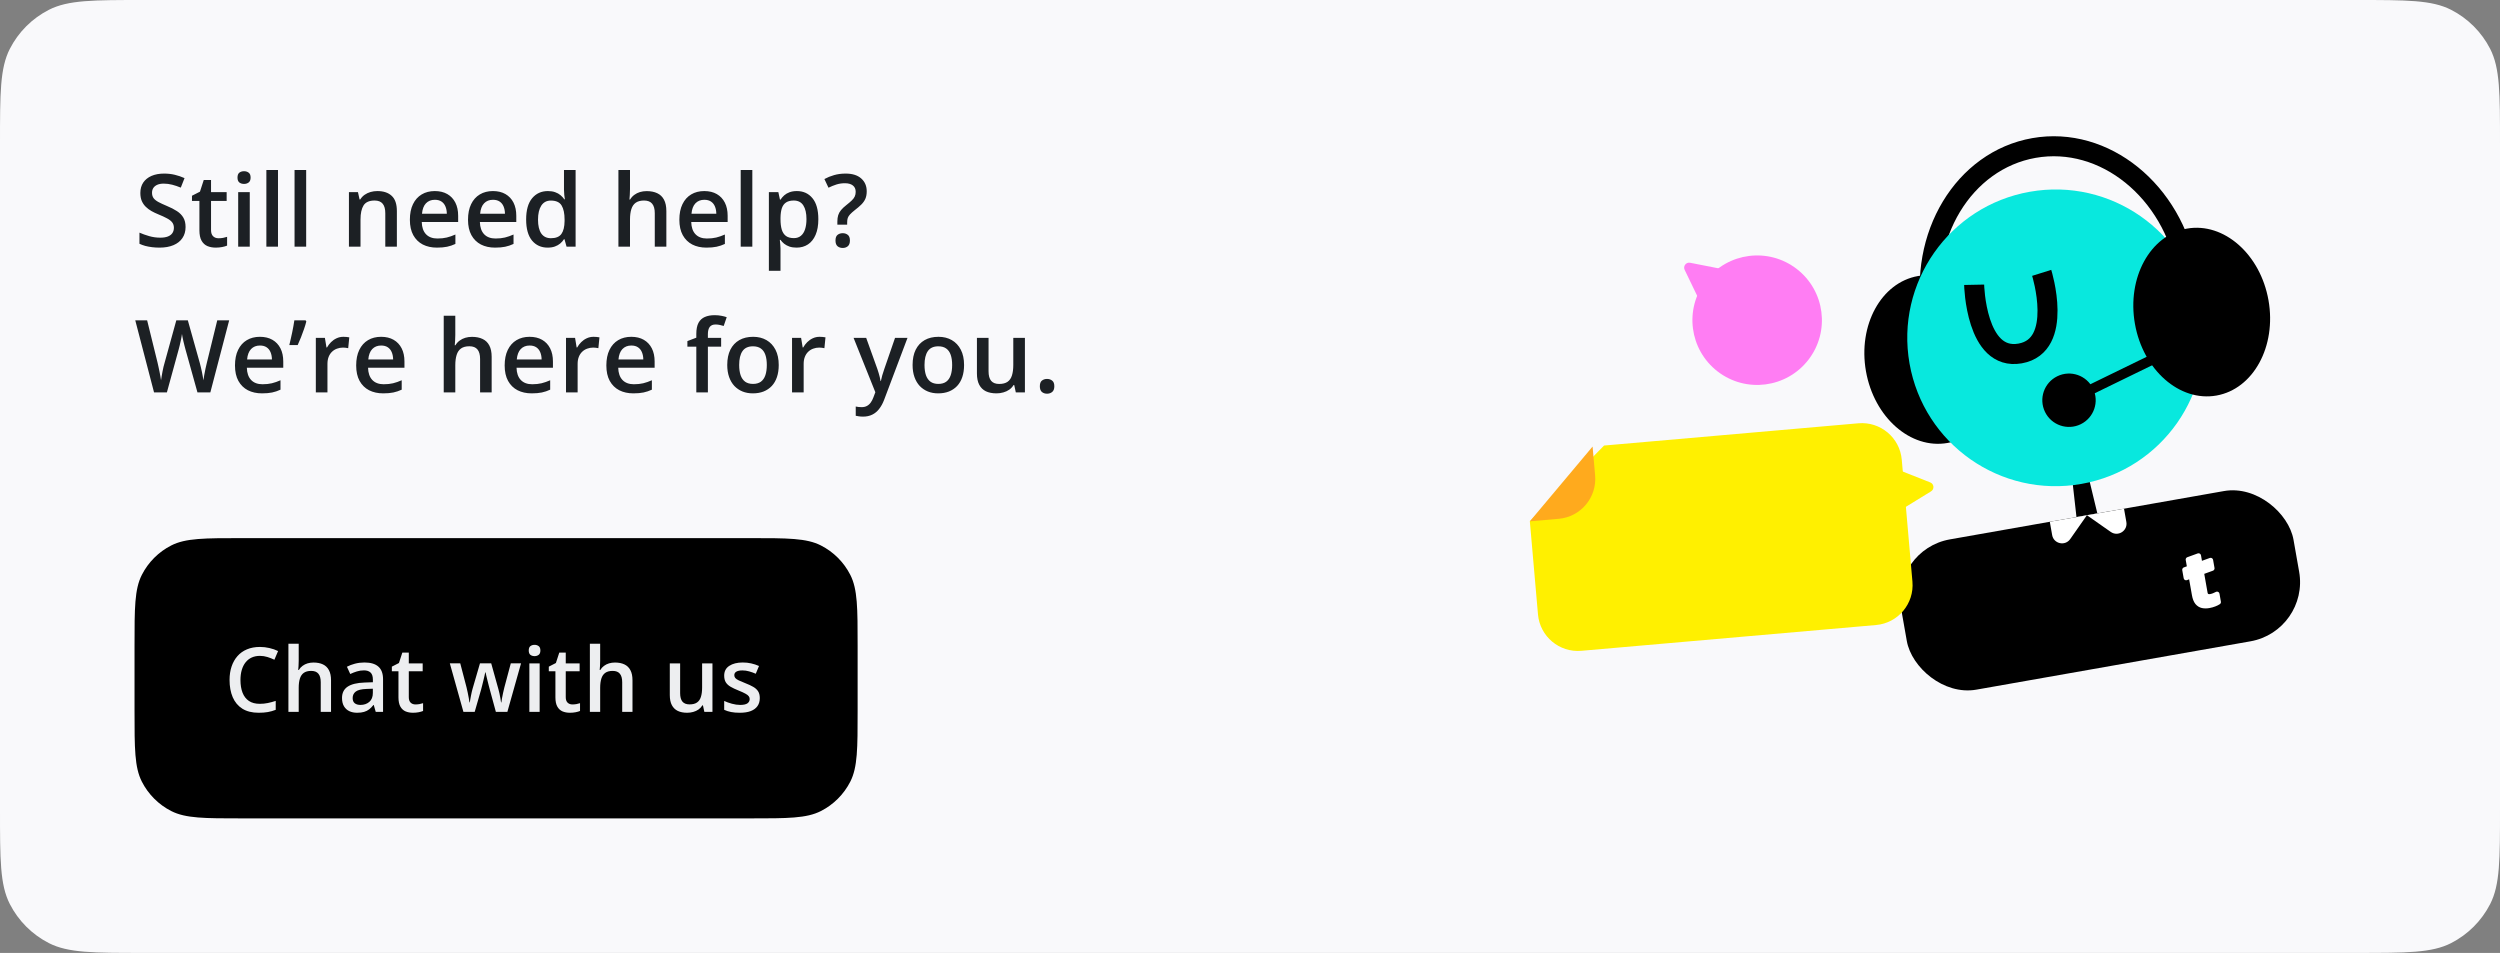 <svg width="446" height="170" viewBox="0 0 446 170" fill="none" xmlns="http://www.w3.org/2000/svg">
<rect x="0" y="0" width="446" height="170" fill="#808080" stroke="none"/>
<path d="M0 25.6C0 16.639 0 12.159 1.744 8.736C3.278 5.726 5.726 3.278 8.736 1.744C12.159 0 16.639 0 25.6 0H420.4C429.361 0 433.841 0 437.264 1.744C440.274 3.278 442.722 5.726 444.256 8.736C446 12.159 446 16.639 446 25.6V144.4C446 153.361 446 157.842 444.256 161.264C442.722 164.275 440.274 166.722 437.264 168.256C433.841 170 429.361 170 420.4 170H25.6C16.639 170 12.159 170 8.736 168.256C5.726 166.722 3.278 164.275 1.744 161.264C0 157.842 0 153.361 0 144.4V25.6Z" fill="#F9F9FB"/>
<path d="M33.105 40.502C33.105 41.264 32.918 41.92 32.543 42.471C32.174 43.022 31.641 43.444 30.943 43.737C30.252 44.029 29.426 44.176 28.465 44.176C27.996 44.176 27.548 44.15 27.12 44.097C26.692 44.044 26.288 43.968 25.907 43.868C25.532 43.763 25.189 43.637 24.879 43.49V41.504C25.4 41.733 25.983 41.941 26.628 42.128C27.273 42.31 27.929 42.401 28.597 42.401C29.142 42.401 29.593 42.33 29.95 42.19C30.314 42.043 30.583 41.838 30.759 41.575C30.935 41.305 31.023 40.992 31.023 40.634C31.023 40.253 30.92 39.931 30.715 39.667C30.51 39.404 30.199 39.163 29.783 38.947C29.373 38.724 28.857 38.487 28.236 38.235C27.814 38.065 27.41 37.871 27.023 37.654C26.643 37.438 26.303 37.183 26.004 36.89C25.705 36.597 25.468 36.251 25.292 35.853C25.122 35.449 25.037 34.974 25.037 34.429C25.037 33.702 25.21 33.081 25.556 32.566C25.907 32.05 26.399 31.654 27.032 31.379C27.671 31.104 28.415 30.966 29.265 30.966C29.939 30.966 30.571 31.036 31.163 31.177C31.761 31.318 32.347 31.517 32.921 31.775L32.253 33.471C31.726 33.254 31.213 33.081 30.715 32.952C30.223 32.824 29.719 32.759 29.203 32.759C28.758 32.759 28.38 32.826 28.069 32.961C27.759 33.096 27.521 33.286 27.357 33.532C27.199 33.773 27.12 34.06 27.12 34.394C27.12 34.769 27.211 35.085 27.393 35.343C27.58 35.595 27.867 35.826 28.254 36.037C28.646 36.248 29.15 36.483 29.766 36.74C30.475 37.033 31.075 37.341 31.567 37.663C32.065 37.986 32.446 38.372 32.71 38.824C32.974 39.269 33.105 39.828 33.105 40.502ZM38.994 42.506C39.264 42.506 39.53 42.483 39.794 42.436C40.058 42.383 40.298 42.322 40.515 42.251V43.816C40.286 43.915 39.99 44 39.627 44.071C39.264 44.141 38.886 44.176 38.493 44.176C37.942 44.176 37.447 44.085 37.008 43.904C36.568 43.716 36.22 43.397 35.962 42.946C35.704 42.494 35.575 41.87 35.575 41.074V35.844H34.248V34.921L35.672 34.192L36.349 32.109H37.649V34.271H40.435V35.844H37.649V41.047C37.649 41.539 37.773 41.906 38.019 42.146C38.265 42.386 38.59 42.506 38.994 42.506ZM44.558 34.271V44H42.492V34.271H44.558ZM43.538 30.544C43.855 30.544 44.127 30.629 44.355 30.799C44.59 30.969 44.707 31.262 44.707 31.678C44.707 32.088 44.59 32.381 44.355 32.557C44.127 32.727 43.855 32.812 43.538 32.812C43.21 32.812 42.932 32.727 42.703 32.557C42.48 32.381 42.369 32.088 42.369 31.678C42.369 31.262 42.48 30.969 42.703 30.799C42.932 30.629 43.21 30.544 43.538 30.544ZM49.594 44H47.52V30.325H49.594V44ZM54.621 44H52.547V30.325H54.621V44ZM67.321 34.086C68.417 34.086 69.269 34.37 69.879 34.939C70.494 35.501 70.802 36.407 70.802 37.654V44H68.736V38.041C68.736 37.285 68.581 36.72 68.27 36.345C67.96 35.964 67.48 35.774 66.829 35.774C65.886 35.774 65.23 36.064 64.86 36.644C64.497 37.224 64.315 38.065 64.315 39.166V44H62.25V34.271H63.858L64.148 35.589H64.263C64.474 35.249 64.734 34.971 65.045 34.754C65.361 34.532 65.713 34.364 66.1 34.253C66.492 34.142 66.899 34.086 67.321 34.086ZM77.569 34.086C78.436 34.086 79.181 34.265 79.802 34.622C80.423 34.98 80.9 35.487 81.234 36.143C81.568 36.799 81.735 37.584 81.735 38.498V39.606H75.24C75.264 40.549 75.516 41.276 75.996 41.785C76.482 42.295 77.162 42.55 78.035 42.55C78.656 42.55 79.213 42.492 79.705 42.374C80.203 42.251 80.716 42.072 81.243 41.838V43.517C80.757 43.745 80.262 43.912 79.758 44.018C79.254 44.123 78.65 44.176 77.947 44.176C76.992 44.176 76.151 43.992 75.425 43.622C74.704 43.247 74.139 42.691 73.728 41.952C73.324 41.214 73.122 40.297 73.122 39.201C73.122 38.112 73.307 37.186 73.676 36.424C74.045 35.662 74.564 35.082 75.231 34.684C75.899 34.285 76.679 34.086 77.569 34.086ZM77.569 35.642C76.919 35.642 76.392 35.853 75.987 36.275C75.589 36.697 75.355 37.315 75.284 38.129H79.714C79.708 37.643 79.626 37.212 79.468 36.837C79.315 36.462 79.081 36.169 78.765 35.958C78.454 35.747 78.056 35.642 77.569 35.642ZM87.94 34.086C88.808 34.086 89.552 34.265 90.173 34.622C90.794 34.98 91.272 35.487 91.606 36.143C91.939 36.799 92.106 37.584 92.106 38.498V39.606H85.611C85.635 40.549 85.887 41.276 86.367 41.785C86.853 42.295 87.533 42.55 88.406 42.55C89.027 42.55 89.584 42.492 90.076 42.374C90.574 42.251 91.087 42.072 91.614 41.838V43.517C91.128 43.745 90.633 43.912 90.129 44.018C89.625 44.123 89.022 44.176 88.318 44.176C87.363 44.176 86.522 43.992 85.796 43.622C85.075 43.247 84.51 42.691 84.1 41.952C83.695 41.214 83.493 40.297 83.493 39.201C83.493 38.112 83.678 37.186 84.047 36.424C84.416 35.662 84.935 35.082 85.603 34.684C86.27 34.285 87.05 34.086 87.94 34.086ZM87.94 35.642C87.29 35.642 86.763 35.853 86.358 36.275C85.96 36.697 85.726 37.315 85.655 38.129H90.085C90.079 37.643 89.997 37.212 89.839 36.837C89.686 36.462 89.452 36.169 89.136 35.958C88.825 35.747 88.427 35.642 87.94 35.642ZM97.705 44.176C96.545 44.176 95.613 43.754 94.91 42.91C94.213 42.061 93.864 40.81 93.864 39.157C93.864 37.487 94.219 36.225 94.928 35.369C95.643 34.514 96.583 34.086 97.749 34.086C98.241 34.086 98.672 34.154 99.041 34.288C99.41 34.417 99.727 34.593 99.99 34.816C100.26 35.038 100.488 35.287 100.676 35.563H100.772C100.743 35.381 100.708 35.12 100.667 34.781C100.632 34.435 100.614 34.115 100.614 33.822V30.325H102.688V44H101.071L100.702 42.673H100.614C100.438 42.954 100.216 43.209 99.946 43.438C99.683 43.66 99.366 43.839 98.997 43.974C98.634 44.109 98.203 44.176 97.705 44.176ZM98.285 42.497C99.17 42.497 99.794 42.242 100.157 41.733C100.521 41.223 100.708 40.458 100.72 39.439V39.166C100.72 38.076 100.544 37.242 100.192 36.661C99.841 36.075 99.199 35.782 98.268 35.782C97.523 35.782 96.955 36.084 96.562 36.688C96.176 37.285 95.982 38.12 95.982 39.193C95.982 40.265 96.176 41.085 96.562 41.654C96.955 42.216 97.529 42.497 98.285 42.497ZM112.392 30.325V33.761C112.392 34.118 112.38 34.467 112.356 34.807C112.339 35.147 112.318 35.41 112.295 35.598H112.409C112.614 35.258 112.866 34.98 113.165 34.763C113.464 34.54 113.798 34.373 114.167 34.262C114.542 34.151 114.94 34.095 115.362 34.095C116.106 34.095 116.739 34.221 117.261 34.473C117.782 34.719 118.181 35.103 118.456 35.624C118.737 36.146 118.878 36.822 118.878 37.654V44H116.812V38.041C116.812 37.285 116.657 36.72 116.347 36.345C116.036 35.964 115.556 35.774 114.905 35.774C114.278 35.774 113.78 35.906 113.411 36.169C113.048 36.427 112.787 36.811 112.629 37.321C112.471 37.825 112.392 38.44 112.392 39.166V44H110.326V30.325H112.392ZM125.646 34.086C126.513 34.086 127.257 34.265 127.878 34.622C128.499 34.98 128.977 35.487 129.311 36.143C129.645 36.799 129.812 37.584 129.812 38.498V39.606H123.316C123.34 40.549 123.592 41.276 124.072 41.785C124.559 42.295 125.238 42.55 126.111 42.55C126.732 42.55 127.289 42.492 127.781 42.374C128.279 42.251 128.792 42.072 129.319 41.838V43.517C128.833 43.745 128.338 43.912 127.834 44.018C127.33 44.123 126.727 44.176 126.023 44.176C125.068 44.176 124.228 43.992 123.501 43.622C122.78 43.247 122.215 42.691 121.805 41.952C121.4 41.214 121.198 40.297 121.198 39.201C121.198 38.112 121.383 37.186 121.752 36.424C122.121 35.662 122.64 35.082 123.308 34.684C123.976 34.285 124.755 34.086 125.646 34.086ZM125.646 35.642C124.995 35.642 124.468 35.853 124.063 36.275C123.665 36.697 123.431 37.315 123.36 38.129H127.79C127.784 37.643 127.702 37.212 127.544 36.837C127.392 36.462 127.157 36.169 126.841 35.958C126.53 35.747 126.132 35.642 125.646 35.642ZM134.215 44H132.141V30.325H134.215V44ZM142.16 34.086C143.314 34.086 144.24 34.508 144.938 35.352C145.641 36.196 145.992 37.45 145.992 39.114C145.992 40.215 145.828 41.144 145.5 41.9C145.178 42.65 144.724 43.218 144.138 43.605C143.558 43.986 142.881 44.176 142.107 44.176C141.615 44.176 141.188 44.112 140.824 43.983C140.461 43.854 140.15 43.687 139.893 43.482C139.635 43.271 139.418 43.042 139.242 42.796H139.119C139.148 43.031 139.175 43.291 139.198 43.578C139.228 43.86 139.242 44.117 139.242 44.352V48.316H137.168V34.271H138.855L139.146 35.615H139.242C139.424 35.34 139.644 35.085 139.901 34.851C140.165 34.617 140.481 34.432 140.851 34.297C141.226 34.157 141.662 34.086 142.16 34.086ZM141.606 35.774C141.038 35.774 140.581 35.888 140.235 36.117C139.896 36.339 139.646 36.676 139.488 37.127C139.336 37.578 139.254 38.144 139.242 38.824V39.114C139.242 39.834 139.315 40.447 139.462 40.95C139.614 41.449 139.863 41.829 140.209 42.093C140.561 42.351 141.035 42.48 141.633 42.48C142.137 42.48 142.553 42.342 142.881 42.067C143.215 41.791 143.464 41.399 143.628 40.889C143.792 40.379 143.874 39.779 143.874 39.087C143.874 38.038 143.687 37.224 143.312 36.644C142.942 36.064 142.374 35.774 141.606 35.774ZM149.385 40.08V39.527C149.385 39.093 149.435 38.715 149.534 38.393C149.634 38.071 149.801 37.769 150.035 37.487C150.27 37.2 150.586 36.902 150.984 36.591C151.395 36.269 151.72 35.99 151.96 35.756C152.206 35.522 152.382 35.287 152.487 35.053C152.599 34.813 152.654 34.534 152.654 34.218C152.654 33.72 152.484 33.342 152.145 33.084C151.811 32.821 151.339 32.689 150.729 32.689C150.19 32.689 149.684 32.765 149.209 32.917C148.734 33.07 148.266 33.26 147.803 33.489L147.073 31.942C147.606 31.649 148.184 31.414 148.805 31.238C149.432 31.057 150.12 30.966 150.87 30.966C152.065 30.966 152.988 31.256 153.639 31.836C154.295 32.416 154.623 33.181 154.623 34.13C154.623 34.652 154.541 35.1 154.377 35.475C154.213 35.844 153.97 36.187 153.647 36.503C153.331 36.814 152.947 37.142 152.496 37.487C152.127 37.781 151.843 38.035 151.644 38.252C151.45 38.463 151.315 38.677 151.239 38.894C151.169 39.111 151.134 39.371 151.134 39.676V40.08H149.385ZM149.051 42.91C149.051 42.43 149.174 42.093 149.42 41.9C149.672 41.7 149.979 41.601 150.343 41.601C150.694 41.601 150.996 41.7 151.248 41.9C151.5 42.093 151.626 42.43 151.626 42.91C151.626 43.379 151.5 43.719 151.248 43.93C150.996 44.135 150.694 44.237 150.343 44.237C149.979 44.237 149.672 44.135 149.42 43.93C149.174 43.719 149.051 43.379 149.051 42.91ZM40.884 57.151L37.526 70H35.224L33.079 62.301C33.026 62.114 32.968 61.891 32.903 61.633C32.839 61.375 32.774 61.112 32.71 60.842C32.651 60.572 32.599 60.326 32.552 60.104C32.511 59.875 32.481 59.7 32.464 59.576C32.452 59.7 32.426 59.872 32.385 60.095C32.344 60.318 32.294 60.564 32.235 60.833C32.183 61.097 32.124 61.361 32.06 61.624C31.995 61.882 31.936 62.111 31.884 62.31L29.774 70H27.48L24.132 57.151H26.25L28.105 64.683C28.163 64.923 28.222 65.184 28.28 65.465C28.345 65.74 28.403 66.019 28.456 66.3C28.515 66.581 28.567 66.857 28.614 67.126C28.661 67.39 28.699 67.63 28.729 67.847C28.758 67.624 28.796 67.378 28.843 67.109C28.89 66.833 28.939 66.555 28.992 66.274C29.051 65.987 29.109 65.711 29.168 65.448C29.232 65.184 29.297 64.947 29.361 64.736L31.453 57.151H33.51L35.645 64.762C35.71 64.979 35.772 65.222 35.83 65.492C35.895 65.761 35.956 66.036 36.015 66.318C36.073 66.599 36.126 66.871 36.173 67.135C36.22 67.399 36.258 67.636 36.287 67.847C36.328 67.56 36.381 67.232 36.445 66.862C36.51 66.493 36.583 66.118 36.665 65.737C36.747 65.357 36.829 65.005 36.911 64.683L38.757 57.151H40.884ZM46.368 60.086C47.235 60.086 47.98 60.265 48.601 60.622C49.222 60.98 49.699 61.487 50.033 62.143C50.367 62.799 50.534 63.584 50.534 64.498V65.606H44.039C44.062 66.549 44.315 67.276 44.795 67.785C45.281 68.295 45.961 68.55 46.834 68.55C47.455 68.55 48.012 68.492 48.504 68.374C49.002 68.251 49.515 68.073 50.042 67.838V69.517C49.556 69.745 49.06 69.912 48.557 70.018C48.053 70.123 47.449 70.176 46.746 70.176C45.791 70.176 44.95 69.992 44.224 69.622C43.503 69.247 42.938 68.691 42.527 67.952C42.123 67.214 41.921 66.297 41.921 65.201C41.921 64.112 42.105 63.186 42.475 62.424C42.844 61.662 43.362 61.082 44.03 60.684C44.698 60.285 45.477 60.086 46.368 60.086ZM46.368 61.642C45.718 61.642 45.19 61.853 44.786 62.275C44.388 62.697 44.153 63.315 44.083 64.129H48.513C48.507 63.643 48.425 63.212 48.267 62.837C48.114 62.462 47.88 62.169 47.563 61.958C47.253 61.747 46.855 61.642 46.368 61.642ZM54.516 57.151L54.648 57.344C54.542 57.772 54.404 58.229 54.234 58.715C54.07 59.201 53.892 59.688 53.698 60.174C53.505 60.66 53.309 61.12 53.109 61.554H51.615C51.697 61.208 51.782 60.845 51.87 60.464C51.958 60.077 52.043 59.691 52.125 59.304C52.207 58.911 52.28 58.533 52.345 58.17C52.409 57.801 52.465 57.461 52.512 57.151H54.516ZM61.274 60.086C61.438 60.086 61.617 60.095 61.81 60.112C62.004 60.13 62.171 60.154 62.312 60.183L62.118 62.117C61.995 62.081 61.843 62.055 61.661 62.037C61.485 62.02 61.327 62.011 61.187 62.011C60.817 62.011 60.466 62.072 60.132 62.196C59.798 62.313 59.502 62.494 59.244 62.74C58.986 62.981 58.784 63.282 58.638 63.646C58.491 64.009 58.418 64.431 58.418 64.911V70H56.344V60.271H57.961L58.242 61.985H58.339C58.532 61.639 58.773 61.322 59.06 61.035C59.347 60.748 59.675 60.52 60.044 60.35C60.419 60.174 60.829 60.086 61.274 60.086ZM67.989 60.086C68.856 60.086 69.601 60.265 70.222 60.622C70.843 60.98 71.32 61.487 71.654 62.143C71.988 62.799 72.155 63.584 72.155 64.498V65.606H65.66C65.684 66.549 65.936 67.276 66.416 67.785C66.902 68.295 67.582 68.55 68.455 68.55C69.076 68.55 69.633 68.492 70.125 68.374C70.623 68.251 71.136 68.073 71.663 67.838V69.517C71.177 69.745 70.682 69.912 70.178 70.018C69.674 70.123 69.07 70.176 68.367 70.176C67.412 70.176 66.571 69.992 65.845 69.622C65.124 69.247 64.559 68.691 64.148 67.952C63.744 67.214 63.542 66.297 63.542 65.201C63.542 64.112 63.727 63.186 64.096 62.424C64.465 61.662 64.983 61.082 65.651 60.684C66.319 60.285 67.099 60.086 67.989 60.086ZM67.989 61.642C67.339 61.642 66.811 61.853 66.407 62.275C66.009 62.697 65.774 63.315 65.704 64.129H70.134C70.128 63.643 70.046 63.212 69.888 62.837C69.735 62.462 69.501 62.169 69.185 61.958C68.874 61.747 68.476 61.642 67.989 61.642ZM81.226 56.325V59.761C81.226 60.118 81.214 60.467 81.19 60.807C81.173 61.147 81.152 61.41 81.129 61.598H81.243C81.448 61.258 81.7 60.98 81.999 60.763C82.298 60.54 82.632 60.373 83.001 60.262C83.376 60.151 83.774 60.095 84.196 60.095C84.94 60.095 85.573 60.221 86.095 60.473C86.616 60.719 87.015 61.103 87.29 61.624C87.571 62.146 87.712 62.822 87.712 63.654V70H85.647V64.041C85.647 63.285 85.491 62.72 85.181 62.345C84.87 61.964 84.39 61.774 83.739 61.774C83.112 61.774 82.614 61.906 82.245 62.169C81.882 62.427 81.621 62.811 81.463 63.321C81.305 63.825 81.226 64.44 81.226 65.166V70H79.16V56.325H81.226ZM94.48 60.086C95.347 60.086 96.091 60.265 96.712 60.622C97.333 60.98 97.811 61.487 98.144 62.143C98.478 62.799 98.645 63.584 98.645 64.498V65.606H92.15C92.174 66.549 92.426 67.276 92.906 67.785C93.393 68.295 94.072 68.55 94.945 68.55C95.566 68.55 96.123 68.492 96.615 68.374C97.113 68.251 97.626 68.073 98.153 67.838V69.517C97.667 69.745 97.172 69.912 96.668 70.018C96.164 70.123 95.561 70.176 94.857 70.176C93.902 70.176 93.061 69.992 92.335 69.622C91.614 69.247 91.049 68.691 90.639 67.952C90.234 67.214 90.032 66.297 90.032 65.201C90.032 64.112 90.217 63.186 90.586 62.424C90.955 61.662 91.474 61.082 92.142 60.684C92.81 60.285 93.589 60.086 94.48 60.086ZM94.48 61.642C93.829 61.642 93.302 61.853 92.897 62.275C92.499 62.697 92.265 63.315 92.194 64.129H96.624C96.618 63.643 96.536 63.212 96.378 62.837C96.226 62.462 95.991 62.169 95.675 61.958C95.364 61.747 94.966 61.642 94.48 61.642ZM105.905 60.086C106.069 60.086 106.248 60.095 106.441 60.112C106.635 60.13 106.802 60.154 106.942 60.183L106.749 62.117C106.626 62.081 106.474 62.055 106.292 62.037C106.116 62.02 105.958 62.011 105.817 62.011C105.448 62.011 105.097 62.072 104.763 62.196C104.429 62.313 104.133 62.494 103.875 62.74C103.617 62.981 103.415 63.282 103.269 63.646C103.122 64.009 103.049 64.431 103.049 64.911V70H100.975V60.271H102.592L102.873 61.985H102.97C103.163 61.639 103.403 61.322 103.69 61.035C103.978 60.748 104.306 60.52 104.675 60.35C105.05 60.174 105.46 60.086 105.905 60.086ZM112.62 60.086C113.487 60.086 114.231 60.265 114.853 60.622C115.474 60.98 115.951 61.487 116.285 62.143C116.619 62.799 116.786 63.584 116.786 64.498V65.606H110.291C110.314 66.549 110.566 67.276 111.047 67.785C111.533 68.295 112.213 68.55 113.086 68.55C113.707 68.55 114.264 68.492 114.756 68.374C115.254 68.251 115.767 68.073 116.294 67.838V69.517C115.808 69.745 115.312 69.912 114.809 70.018C114.305 70.123 113.701 70.176 112.998 70.176C112.043 70.176 111.202 69.992 110.476 69.622C109.755 69.247 109.189 68.691 108.779 67.952C108.375 67.214 108.173 66.297 108.173 65.201C108.173 64.112 108.357 63.186 108.727 62.424C109.096 61.662 109.614 61.082 110.282 60.684C110.95 60.285 111.729 60.086 112.62 60.086ZM112.62 61.642C111.97 61.642 111.442 61.853 111.038 62.275C110.64 62.697 110.405 63.315 110.335 64.129H114.765C114.759 63.643 114.677 63.212 114.519 62.837C114.366 62.462 114.132 62.169 113.815 61.958C113.505 61.747 113.106 61.642 112.62 61.642ZM128.651 61.844H126.287V70H124.222V61.844H122.631V60.851L124.222 60.244V59.568C124.222 58.742 124.351 58.085 124.608 57.599C124.872 57.112 125.247 56.764 125.733 56.553C126.226 56.336 126.812 56.228 127.491 56.228C127.937 56.228 128.344 56.266 128.713 56.342C129.082 56.412 129.393 56.494 129.645 56.588L129.108 58.153C128.909 58.088 128.687 58.029 128.44 57.977C128.194 57.918 127.931 57.889 127.649 57.889C127.181 57.889 126.835 58.035 126.612 58.328C126.396 58.621 126.287 59.049 126.287 59.612V60.271H128.651V61.844ZM138.926 65.114C138.926 65.922 138.82 66.64 138.609 67.267C138.398 67.894 138.091 68.424 137.687 68.858C137.282 69.285 136.796 69.614 136.228 69.842C135.659 70.065 135.018 70.176 134.303 70.176C133.635 70.176 133.022 70.065 132.466 69.842C131.909 69.614 131.426 69.285 131.016 68.858C130.611 68.424 130.298 67.894 130.075 67.267C129.853 66.64 129.741 65.922 129.741 65.114C129.741 64.041 129.926 63.133 130.295 62.389C130.67 61.639 131.203 61.068 131.895 60.675C132.586 60.282 133.409 60.086 134.364 60.086C135.261 60.086 136.052 60.282 136.737 60.675C137.423 61.068 137.959 61.639 138.346 62.389C138.732 63.139 138.926 64.047 138.926 65.114ZM131.868 65.114C131.868 65.823 131.953 66.429 132.123 66.933C132.299 67.437 132.568 67.823 132.932 68.093C133.295 68.357 133.764 68.489 134.338 68.489C134.912 68.489 135.381 68.357 135.744 68.093C136.107 67.823 136.374 67.437 136.544 66.933C136.714 66.429 136.799 65.823 136.799 65.114C136.799 64.404 136.714 63.804 136.544 63.312C136.374 62.814 136.107 62.436 135.744 62.178C135.381 61.914 134.909 61.782 134.329 61.782C133.474 61.782 132.85 62.07 132.457 62.644C132.064 63.218 131.868 64.041 131.868 65.114ZM146.229 60.086C146.394 60.086 146.572 60.095 146.766 60.112C146.959 60.13 147.126 60.154 147.267 60.183L147.073 62.117C146.95 62.081 146.798 62.055 146.616 62.037C146.44 62.02 146.282 62.011 146.142 62.011C145.772 62.011 145.421 62.072 145.087 62.196C144.753 62.313 144.457 62.494 144.199 62.74C143.941 62.981 143.739 63.282 143.593 63.646C143.446 64.009 143.373 64.431 143.373 64.911V70H141.299V60.271H142.916L143.197 61.985H143.294C143.487 61.639 143.728 61.322 144.015 61.035C144.302 60.748 144.63 60.52 144.999 60.35C145.374 60.174 145.784 60.086 146.229 60.086ZM152.276 60.271H154.526L156.521 65.825C156.609 66.077 156.688 66.326 156.759 66.573C156.835 66.813 156.899 67.05 156.952 67.284C157.011 67.519 157.058 67.753 157.093 67.987H157.146C157.204 67.683 157.286 67.343 157.392 66.968C157.503 66.587 157.626 66.206 157.761 65.825L159.677 60.271H161.9L157.726 71.336C157.485 71.969 157.189 72.508 156.838 72.953C156.492 73.404 156.082 73.744 155.607 73.973C155.133 74.207 154.591 74.325 153.981 74.325C153.688 74.325 153.434 74.307 153.217 74.272C153 74.242 152.815 74.21 152.663 74.175V72.523C152.786 72.552 152.941 72.578 153.129 72.602C153.316 72.625 153.51 72.637 153.709 72.637C154.078 72.637 154.397 72.564 154.667 72.417C154.937 72.271 155.165 72.063 155.353 71.793C155.54 71.529 155.695 71.228 155.818 70.888L156.161 69.974L152.276 60.271ZM171.99 65.114C171.99 65.922 171.885 66.64 171.674 67.267C171.463 67.894 171.155 68.424 170.751 68.858C170.347 69.285 169.86 69.614 169.292 69.842C168.724 70.065 168.082 70.176 167.367 70.176C166.699 70.176 166.087 70.065 165.53 69.842C164.974 69.614 164.49 69.285 164.08 68.858C163.676 68.424 163.362 67.894 163.14 67.267C162.917 66.64 162.806 65.922 162.806 65.114C162.806 64.041 162.99 63.133 163.359 62.389C163.734 61.639 164.268 61.068 164.959 60.675C165.65 60.282 166.474 60.086 167.429 60.086C168.325 60.086 169.116 60.282 169.802 60.675C170.487 61.068 171.023 61.639 171.41 62.389C171.797 63.139 171.99 64.047 171.99 65.114ZM164.933 65.114C164.933 65.823 165.018 66.429 165.188 66.933C165.363 67.437 165.633 67.823 165.996 68.093C166.359 68.357 166.828 68.489 167.402 68.489C167.977 68.489 168.445 68.357 168.809 68.093C169.172 67.823 169.438 67.437 169.608 66.933C169.778 66.429 169.863 65.823 169.863 65.114C169.863 64.404 169.778 63.804 169.608 63.312C169.438 62.814 169.172 62.436 168.809 62.178C168.445 61.914 167.974 61.782 167.394 61.782C166.538 61.782 165.914 62.07 165.521 62.644C165.129 63.218 164.933 64.041 164.933 65.114ZM182.845 60.271V70H181.219L180.938 68.691H180.823C180.618 69.025 180.357 69.303 180.041 69.526C179.725 69.742 179.373 69.904 178.986 70.009C178.6 70.12 178.192 70.176 177.765 70.176C177.032 70.176 176.405 70.053 175.884 69.807C175.368 69.555 174.973 69.168 174.697 68.647C174.422 68.125 174.284 67.451 174.284 66.625V60.271H176.358V66.239C176.358 66.994 176.511 67.56 176.815 67.935C177.126 68.31 177.606 68.497 178.257 68.497C178.884 68.497 179.382 68.368 179.751 68.111C180.12 67.853 180.381 67.472 180.533 66.968C180.691 66.464 180.771 65.846 180.771 65.114V60.271H182.845ZM185.508 68.91C185.508 68.43 185.631 68.093 185.877 67.9C186.129 67.7 186.434 67.601 186.791 67.601C187.148 67.601 187.453 67.7 187.705 67.9C187.963 68.093 188.092 68.43 188.092 68.91C188.092 69.379 187.963 69.719 187.705 69.93C187.453 70.135 187.148 70.237 186.791 70.237C186.434 70.237 186.129 70.135 185.877 69.93C185.631 69.719 185.508 69.379 185.508 68.91Z" fill="#1C2024"/>
<path d="M24 115.2C24 108.48 24 105.119 25.308 102.552C26.458 100.294 28.294 98.459 30.552 97.308C33.119 96 36.479 96 43.2 96H133.8C140.521 96 143.881 96 146.448 97.308C148.706 98.459 150.542 100.294 151.692 102.552C153 105.119 153 108.48 153 115.2V126.8C153 133.521 153 136.881 151.692 139.448C150.542 141.706 148.706 143.542 146.448 144.692C143.881 146 140.521 146 133.8 146H43.2C36.479 146 33.119 146 30.552 144.692C28.294 143.542 26.458 141.706 25.308 139.448C24 136.881 24 133.521 24 126.8V115.2Z" fill="black"/>
<path d="M46.367 117.008C45.82 117.008 45.331 117.107 44.898 117.305C44.471 117.503 44.109 117.789 43.812 118.164C43.516 118.534 43.289 118.985 43.133 119.516C42.977 120.042 42.898 120.636 42.898 121.297C42.898 122.183 43.023 122.946 43.273 123.586C43.523 124.222 43.904 124.711 44.414 125.055C44.925 125.393 45.57 125.563 46.352 125.563C46.836 125.563 47.307 125.516 47.766 125.422C48.224 125.328 48.698 125.201 49.188 125.039V126.633C48.724 126.815 48.255 126.948 47.781 127.031C47.307 127.115 46.76 127.156 46.141 127.156C44.974 127.156 44.005 126.914 43.234 126.43C42.469 125.946 41.896 125.263 41.516 124.383C41.141 123.503 40.953 122.472 40.953 121.289C40.953 120.425 41.073 119.633 41.312 118.914C41.552 118.196 41.901 117.576 42.359 117.055C42.818 116.529 43.383 116.125 44.055 115.844C44.732 115.558 45.505 115.414 46.375 115.414C46.948 115.414 47.51 115.479 48.062 115.61C48.62 115.735 49.135 115.914 49.609 116.149L48.953 117.696C48.557 117.508 48.143 117.347 47.711 117.211C47.279 117.076 46.831 117.008 46.367 117.008ZM53.289 114.844V117.899C53.289 118.216 53.279 118.526 53.258 118.828C53.242 119.13 53.224 119.365 53.203 119.531H53.305C53.487 119.229 53.711 118.982 53.977 118.789C54.242 118.591 54.539 118.443 54.867 118.344C55.2 118.245 55.555 118.196 55.93 118.196C56.591 118.196 57.154 118.308 57.617 118.531C58.081 118.75 58.435 119.091 58.68 119.555C58.93 120.018 59.055 120.62 59.055 121.36V127H57.219V121.703C57.219 121.031 57.081 120.529 56.805 120.196C56.529 119.857 56.102 119.688 55.523 119.688C54.966 119.688 54.523 119.805 54.195 120.039C53.872 120.268 53.641 120.61 53.5 121.063C53.359 121.511 53.289 122.058 53.289 122.703V127H51.453V114.844H53.289ZM65.016 118.188C66.109 118.188 66.935 118.43 67.492 118.914C68.055 119.399 68.336 120.154 68.336 121.18V127H67.031L66.68 125.774H66.617C66.372 126.086 66.12 126.344 65.859 126.547C65.599 126.75 65.297 126.901 64.953 127C64.615 127.104 64.201 127.156 63.711 127.156C63.195 127.156 62.734 127.063 62.328 126.875C61.922 126.683 61.602 126.391 61.367 126C61.133 125.61 61.016 125.115 61.016 124.516C61.016 123.625 61.346 122.956 62.008 122.508C62.675 122.06 63.68 121.813 65.023 121.766L66.523 121.711V121.258C66.523 120.659 66.383 120.232 66.102 119.977C65.826 119.722 65.435 119.594 64.93 119.594C64.497 119.594 64.078 119.656 63.672 119.781C63.266 119.906 62.87 120.06 62.484 120.242L61.891 118.946C62.312 118.722 62.792 118.539 63.328 118.399C63.87 118.258 64.432 118.188 65.016 118.188ZM66.516 122.867L65.398 122.906C64.482 122.938 63.839 123.094 63.469 123.375C63.099 123.656 62.914 124.042 62.914 124.531C62.914 124.959 63.042 125.271 63.297 125.469C63.552 125.662 63.888 125.758 64.305 125.758C64.94 125.758 65.466 125.578 65.883 125.219C66.305 124.854 66.516 124.321 66.516 123.617V122.867ZM74.125 125.672C74.365 125.672 74.602 125.651 74.836 125.61C75.07 125.563 75.284 125.508 75.477 125.446V126.836C75.273 126.925 75.01 127 74.688 127.063C74.365 127.125 74.029 127.156 73.68 127.156C73.19 127.156 72.75 127.076 72.359 126.914C71.969 126.748 71.659 126.464 71.43 126.063C71.201 125.662 71.086 125.107 71.086 124.399V119.75H69.906V118.93L71.172 118.281L71.773 116.43H72.93V118.352H75.406V119.75H72.93V124.375C72.93 124.813 73.039 125.138 73.258 125.352C73.477 125.565 73.766 125.672 74.125 125.672ZM88.461 126.992L87.367 122.969C87.315 122.771 87.253 122.531 87.18 122.25C87.107 121.969 87.034 121.68 86.961 121.383C86.888 121.081 86.82 120.802 86.758 120.547C86.701 120.292 86.656 120.094 86.625 119.953H86.562C86.537 120.094 86.495 120.292 86.438 120.547C86.38 120.802 86.315 121.081 86.242 121.383C86.169 121.685 86.096 121.979 86.023 122.266C85.956 122.552 85.893 122.797 85.836 123L84.688 126.992H82.672L80.25 118.344H82.109L83.234 122.641C83.307 122.933 83.378 123.248 83.445 123.586C83.518 123.925 83.581 124.248 83.633 124.555C83.685 124.862 83.724 125.115 83.75 125.313H83.812C83.833 125.172 83.862 124.995 83.898 124.781C83.935 124.563 83.977 124.336 84.023 124.102C84.07 123.862 84.117 123.638 84.164 123.43C84.211 123.216 84.255 123.045 84.297 122.914L85.625 118.344H87.633L88.906 122.914C88.963 123.112 89.026 123.362 89.094 123.664C89.162 123.961 89.221 124.261 89.273 124.563C89.331 124.86 89.367 125.107 89.383 125.305H89.445C89.466 125.128 89.503 124.888 89.555 124.586C89.612 124.279 89.677 123.953 89.75 123.61C89.823 123.261 89.898 122.938 89.977 122.641L91.125 118.344H92.953L90.516 126.992H88.461ZM96.273 118.352V127H94.438V118.352H96.273ZM95.367 115.039C95.648 115.039 95.891 115.115 96.094 115.266C96.302 115.417 96.406 115.677 96.406 116.047C96.406 116.412 96.302 116.672 96.094 116.828C95.891 116.979 95.648 117.055 95.367 117.055C95.076 117.055 94.828 116.979 94.625 116.828C94.427 116.672 94.328 116.412 94.328 116.047C94.328 115.677 94.427 115.417 94.625 115.266C94.828 115.115 95.076 115.039 95.367 115.039ZM102.125 125.672C102.365 125.672 102.602 125.651 102.836 125.61C103.07 125.563 103.284 125.508 103.477 125.446V126.836C103.273 126.925 103.01 127 102.688 127.063C102.365 127.125 102.029 127.156 101.68 127.156C101.19 127.156 100.75 127.076 100.359 126.914C99.969 126.748 99.659 126.464 99.43 126.063C99.201 125.662 99.086 125.107 99.086 124.399V119.75H97.906V118.93L99.172 118.281L99.773 116.43H100.93V118.352H103.406V119.75H100.93V124.375C100.93 124.813 101.039 125.138 101.258 125.352C101.477 125.565 101.766 125.672 102.125 125.672ZM107.07 114.844V117.899C107.07 118.216 107.06 118.526 107.039 118.828C107.023 119.13 107.005 119.365 106.984 119.531H107.086C107.268 119.229 107.492 118.982 107.758 118.789C108.023 118.591 108.32 118.443 108.648 118.344C108.982 118.245 109.336 118.196 109.711 118.196C110.372 118.196 110.935 118.308 111.398 118.531C111.862 118.75 112.216 119.091 112.461 119.555C112.711 120.018 112.836 120.62 112.836 121.36V127H111V121.703C111 121.031 110.862 120.529 110.586 120.196C110.31 119.857 109.883 119.688 109.305 119.688C108.747 119.688 108.305 119.805 107.977 120.039C107.654 120.268 107.422 120.61 107.281 121.063C107.141 121.511 107.07 122.058 107.07 122.703V127H105.234V114.844H107.07ZM127.102 118.352V127H125.656L125.406 125.836H125.305C125.122 126.133 124.891 126.38 124.609 126.578C124.328 126.771 124.016 126.914 123.672 127.008C123.328 127.107 122.966 127.156 122.586 127.156C121.935 127.156 121.378 127.047 120.914 126.828C120.456 126.604 120.104 126.261 119.859 125.797C119.615 125.334 119.492 124.735 119.492 124V118.352H121.336V123.656C121.336 124.328 121.471 124.831 121.742 125.164C122.018 125.498 122.445 125.664 123.023 125.664C123.581 125.664 124.023 125.55 124.352 125.321C124.68 125.091 124.911 124.753 125.047 124.305C125.188 123.857 125.258 123.308 125.258 122.656V118.352H127.102ZM135.547 124.531C135.547 125.099 135.409 125.578 135.133 125.969C134.857 126.36 134.453 126.656 133.922 126.86C133.396 127.058 132.75 127.156 131.984 127.156C131.38 127.156 130.859 127.112 130.422 127.024C129.99 126.94 129.581 126.81 129.195 126.633V125.047C129.607 125.24 130.068 125.406 130.578 125.547C131.094 125.688 131.581 125.758 132.039 125.758C132.643 125.758 133.078 125.664 133.344 125.477C133.609 125.284 133.742 125.029 133.742 124.711C133.742 124.524 133.688 124.357 133.578 124.211C133.474 124.06 133.276 123.906 132.984 123.75C132.698 123.589 132.276 123.396 131.719 123.172C131.172 122.953 130.711 122.735 130.336 122.516C129.961 122.297 129.677 122.034 129.484 121.727C129.292 121.414 129.195 121.016 129.195 120.531C129.195 119.766 129.497 119.185 130.102 118.789C130.711 118.388 131.516 118.188 132.516 118.188C133.047 118.188 133.547 118.242 134.016 118.352C134.49 118.456 134.953 118.61 135.406 118.813L134.828 120.196C134.438 120.024 134.044 119.883 133.648 119.774C133.258 119.659 132.859 119.602 132.453 119.602C131.979 119.602 131.617 119.675 131.367 119.821C131.122 119.966 131 120.175 131 120.446C131 120.649 131.06 120.821 131.18 120.961C131.299 121.102 131.505 121.242 131.797 121.383C132.094 121.524 132.505 121.698 133.031 121.906C133.547 122.104 133.992 122.313 134.367 122.531C134.747 122.745 135.039 123.008 135.242 123.321C135.445 123.633 135.547 124.037 135.547 124.531Z" fill="#EDEEF0"/>
<path d="M369.765 86.222L372.743 85.696L374.166 91.588L370.443 92.244L369.765 86.222Z" fill="black"/>
<rect x="337.307" y="98.087" width="71.074" height="27.22" rx="10.714" transform="rotate(-10 337.307 98.087)" fill="black"/>
<path d="M365.686 93.083L372.305 91.916L369.326 96.17C368.413 97.473 366.381 97.023 366.104 95.456L365.686 93.083Z" fill="white"/>
<path d="M378.923 90.749L372.305 91.916L376.559 94.895C377.862 95.807 379.618 94.689 379.342 93.122L378.923 90.749Z" fill="white"/>
<path d="M394.356 106.423C394.564 106.386 394.763 106.33 394.951 106.254C395.144 106.177 395.333 106.089 395.517 105.992L395.767 107.411C395.578 107.538 395.339 107.658 395.044 107.771C394.755 107.886 394.432 107.976 394.074 108.039C393.659 108.113 393.271 108.112 392.915 108.038C392.562 107.958 392.261 107.769 392.011 107.47C391.764 107.165 391.587 106.713 391.482 106.113L390.887 102.743L390.007 103.076L389.754 101.645L390.637 101.322L390.373 99.825L392.218 99.153L392.482 100.652L394.376 99.962L394.628 101.394L392.734 102.084L393.385 105.776C393.432 106.043 393.543 106.23 393.716 106.336C393.893 106.439 394.107 106.467 394.356 106.423Z" fill="white" stroke="white" stroke-width="0.893" stroke-linejoin="round"/>
<ellipse cx="344.802" cy="64.135" rx="12.098" ry="15.122" transform="rotate(-10 344.802 64.135)" fill="black"/>
<path d="M390.186 48.455C387.648 34.061 375.414 24.188 362.859 26.401C350.305 28.615 342.185 42.078 344.723 56.471" stroke="black" stroke-width="3.571"/>
<circle cx="366.724" cy="60.27" r="26.464" transform="rotate(-10 366.724 60.27)" fill="#08E8DE"/>
<ellipse cx="392.786" cy="55.674" rx="12.098" ry="15.122" transform="rotate(-10 392.786 55.674)" fill="black"/>
<path d="M373.391 69.315C372.238 66.951 369.387 65.969 367.023 67.122C364.659 68.275 363.678 71.126 364.831 73.49C365.984 75.853 368.834 76.835 371.198 75.682C373.562 74.529 374.543 71.678 373.391 69.315ZM386.301 62.024L368.719 70.6L369.502 72.205L387.084 63.629L386.301 62.024Z" fill="black"/>
<path d="M352.189 50.803C352.189 50.803 352.467 64.456 360.384 63.06C368.301 61.664 364.237 48.679 364.237 48.679" stroke="black" stroke-width="3.571"/>
<circle cx="313.479" cy="57.123" r="11.551" transform="rotate(37.679 313.479 57.123)" fill="#FF7DF3"/>
<path d="M300.541 48.141C300.222 47.478 300.796 46.735 301.518 46.877L307.007 47.955L302.972 53.179L300.541 48.141Z" fill="#FF7DF3"/>
<path d="M272.924 93.006L286.165 79.485L331.537 75.515C335.467 75.171 338.932 78.079 339.275 82.008L341.179 103.765C341.523 107.695 338.616 111.16 334.686 111.504L282.115 116.103C278.185 116.447 274.72 113.54 274.376 109.61L272.924 93.006Z" fill="#FFF000"/>
<path d="M284.119 79.664L284.57 84.817C284.914 88.747 282.007 92.211 278.077 92.555L272.924 93.006L284.119 79.664Z" fill="#FFAA1D"/>
<path d="M344.362 86.066C345.046 86.336 345.128 87.272 344.501 87.657L339.765 90.566L339.193 84.023L344.362 86.066Z" fill="#FFF000"/>
</svg>
